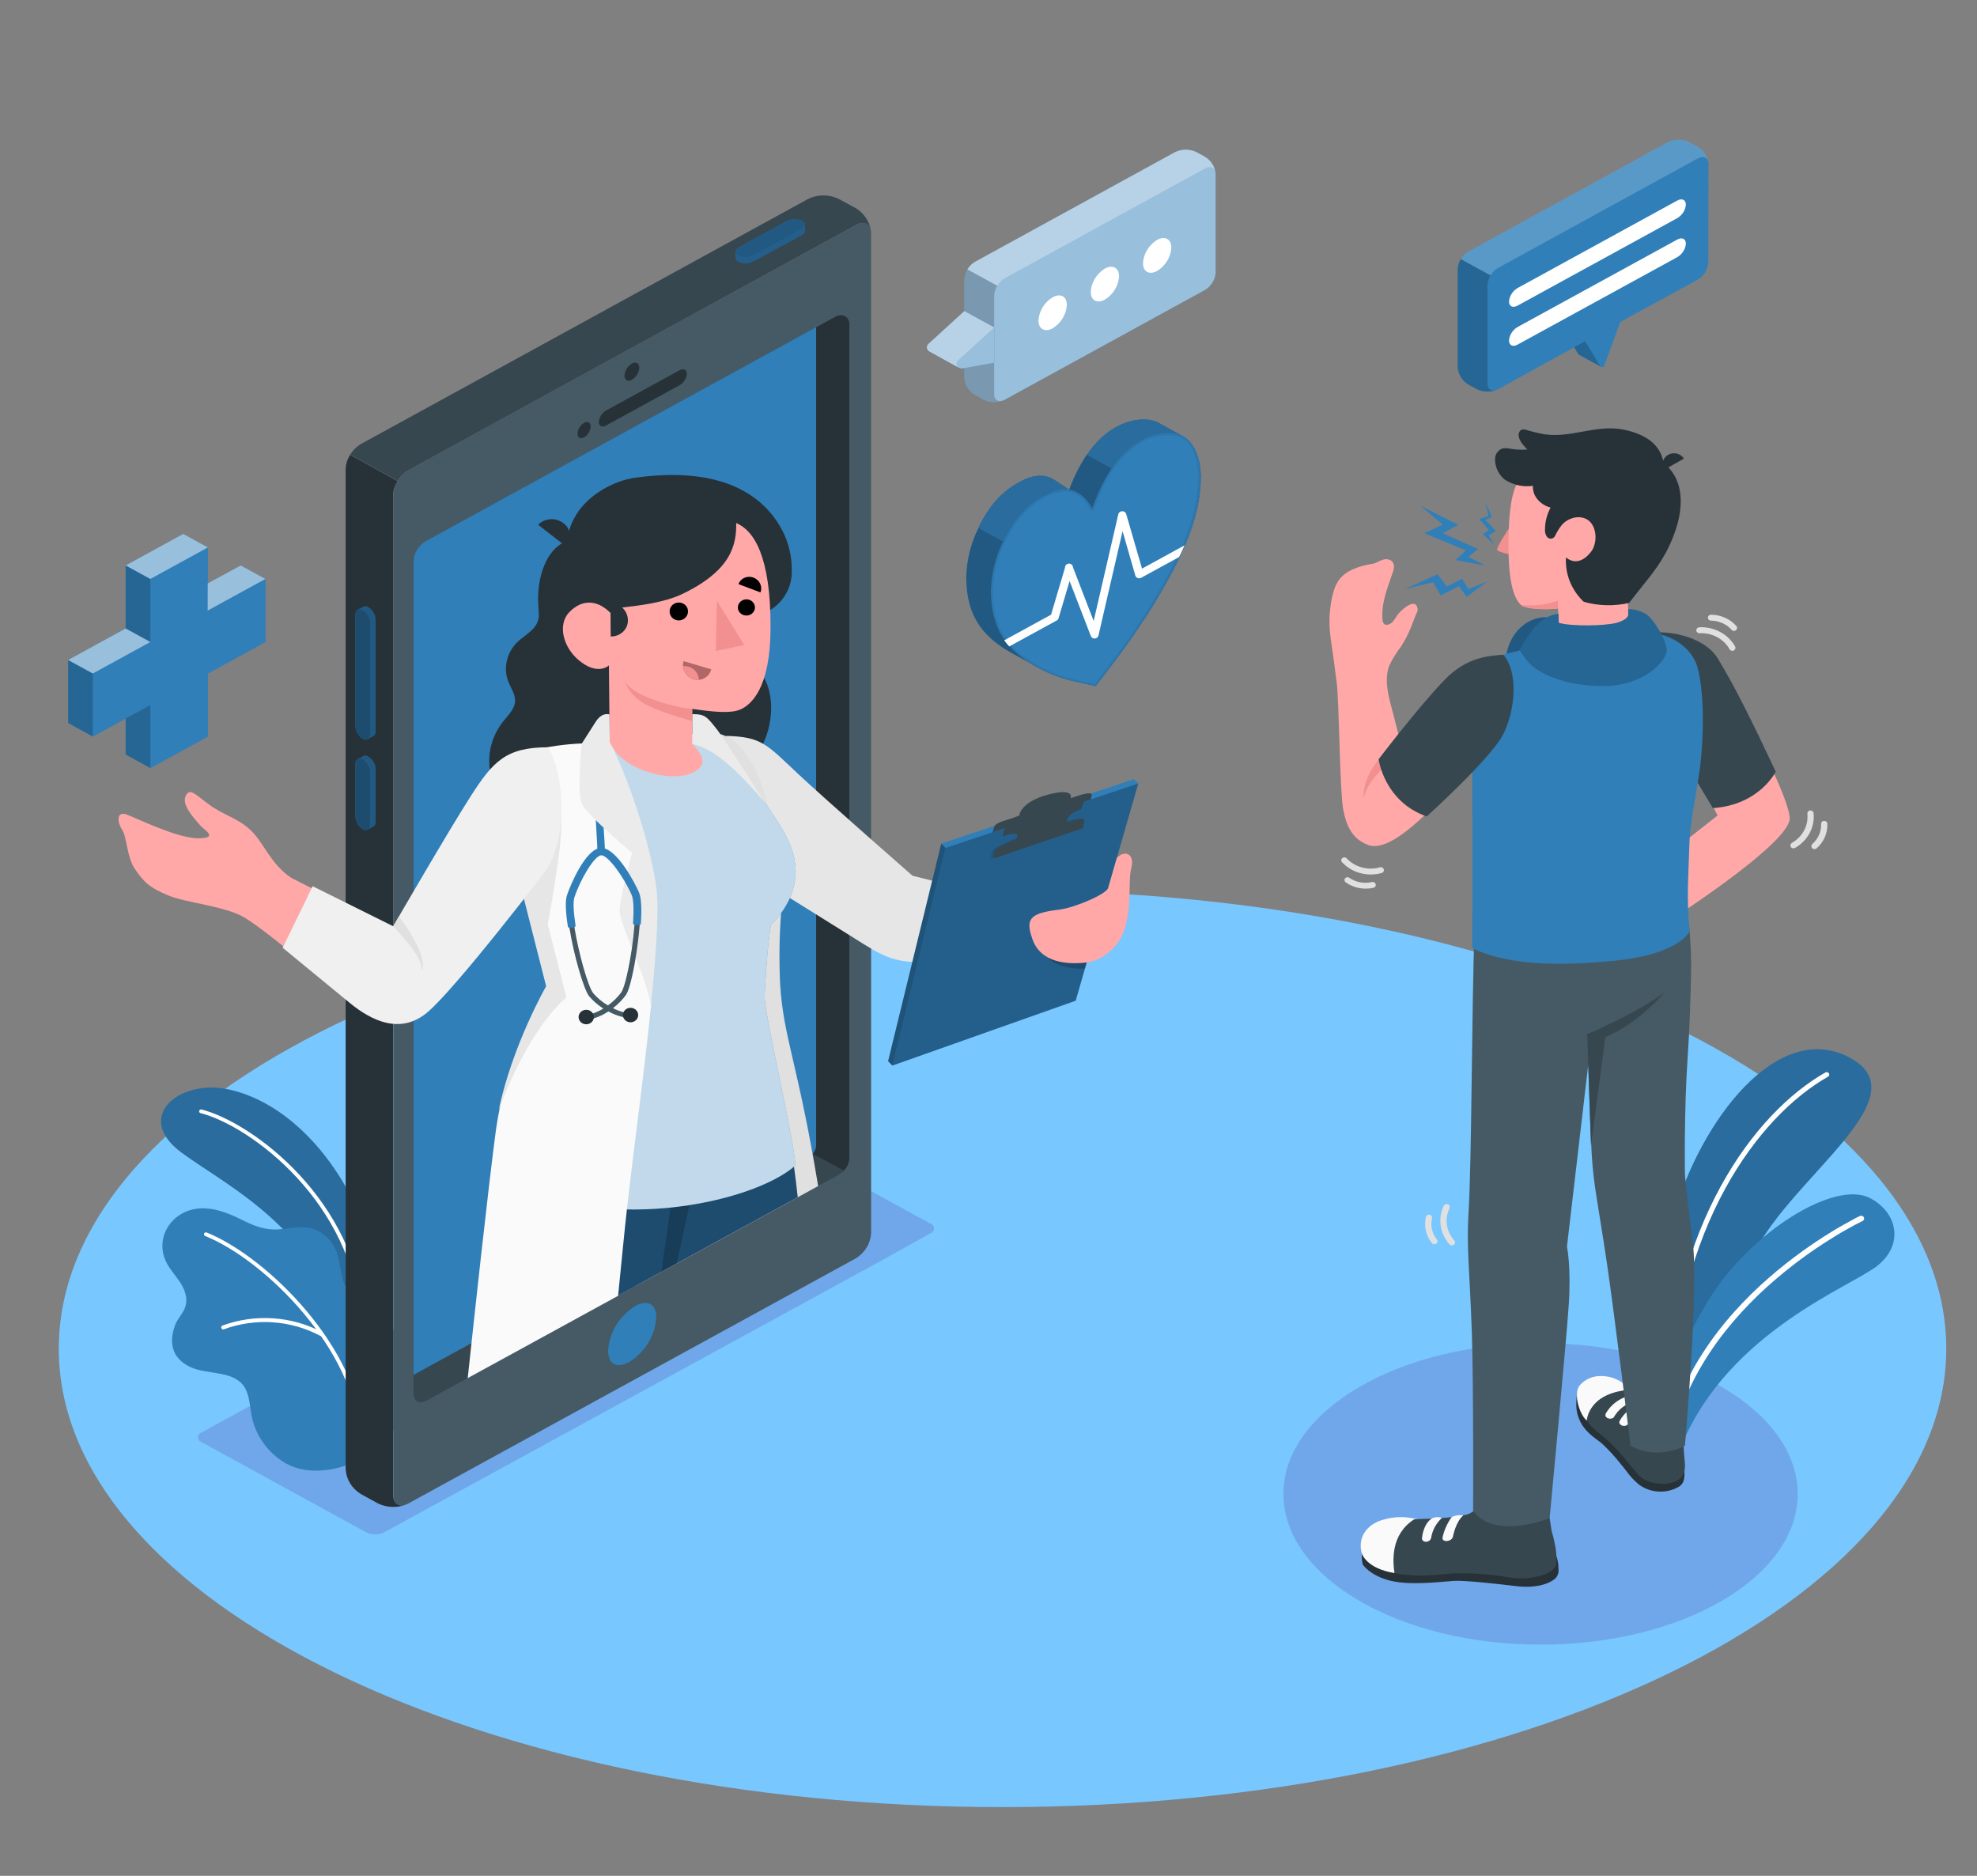 <svg width="117" height="111" viewBox="0 0 117 111" fill="none" xmlns="http://www.w3.org/2000/svg">
<rect x="0" y="0" width="117" height="111" fill="#808080" stroke="none"/>
<path d="M59.331 106.933C90.176 106.933 115.182 94.788 115.182 79.807C115.182 64.825 90.176 52.681 59.331 52.681C28.485 52.681 3.479 64.825 3.479 79.807C3.479 94.788 28.485 106.933 59.331 106.933Z" fill="#78C7FF"/>
<path d="M91.171 97.318C99.575 97.318 106.388 93.326 106.388 88.4C106.388 83.475 99.575 79.483 91.171 79.483C82.766 79.483 75.954 83.475 75.954 88.4C75.954 93.326 82.766 97.318 91.171 97.318Z" fill="#6FA7EA"/>
<path d="M55.048 72.399L45.297 67.059C45.136 66.981 44.956 66.94 44.775 66.94C44.593 66.94 44.413 66.981 44.252 67.059L11.934 84.764C11.87 84.784 11.815 84.823 11.776 84.874C11.737 84.925 11.716 84.987 11.716 85.05C11.716 85.114 11.737 85.175 11.776 85.227C11.815 85.278 11.87 85.317 11.934 85.337L21.682 90.678C21.845 90.755 22.024 90.795 22.205 90.795C22.387 90.795 22.566 90.755 22.728 90.678L25.609 89.1L52.165 74.592L55.051 72.983C55.116 72.963 55.173 72.923 55.213 72.871C55.253 72.818 55.275 72.755 55.274 72.69C55.274 72.625 55.252 72.561 55.212 72.509C55.171 72.457 55.114 72.418 55.048 72.399Z" fill="#6FA7EA"/>
<path d="M98.881 85.084L97.374 84.325C97.374 84.325 97.521 77.345 99.047 71.939C100.61 66.405 105.159 60.291 109.458 62.582C113.756 64.873 106.116 69.582 103.818 74.126C101.521 78.67 98.881 85.084 98.881 85.084Z" fill="#307FB9"/>
<path opacity="0.15" d="M98.881 85.084L97.374 84.325C97.374 84.325 97.521 77.345 99.047 71.939C100.61 66.405 105.159 60.291 109.458 62.582C113.756 64.873 106.116 69.582 103.818 74.126C101.521 78.67 98.881 85.084 98.881 85.084Z" fill="black"/>
<path d="M98.682 83.428C98.662 83.427 98.642 83.423 98.624 83.415C98.606 83.407 98.59 83.396 98.576 83.382C98.562 83.368 98.552 83.352 98.544 83.334C98.537 83.317 98.534 83.298 98.535 83.279C98.858 72.448 103.849 65.834 108.026 63.463C108.061 63.443 108.102 63.438 108.141 63.447C108.181 63.456 108.214 63.48 108.235 63.513C108.256 63.546 108.262 63.586 108.252 63.623C108.242 63.66 108.217 63.692 108.183 63.712C104.071 66.045 99.159 72.572 98.839 83.285C98.839 83.305 98.834 83.324 98.826 83.341C98.818 83.359 98.806 83.374 98.792 83.388C98.777 83.401 98.76 83.411 98.741 83.418C98.722 83.425 98.702 83.428 98.682 83.428Z" fill="white"/>
<path d="M99.562 85.417L98.216 84.762C98.216 84.762 98.382 81.334 101.151 76.868C103.608 72.9 108.587 69.792 110.679 70.9C112.303 71.757 112.678 73.635 111.121 74.885C109.565 76.135 102.382 78.757 99.562 85.417Z" fill="#307FB9"/>
<path d="M99.021 84.322C99.255 84.367 99.337 83.818 99.384 83.678C99.473 83.416 99.567 83.159 99.67 82.901C99.871 82.401 100.1 81.91 100.355 81.432C100.847 80.512 101.422 79.635 102.075 78.81C102.685 78.038 103.351 77.307 104.066 76.621C104.712 76.005 105.392 75.421 106.102 74.872C106.697 74.41 107.314 73.973 107.948 73.562C108.416 73.26 108.884 72.971 109.374 72.701C109.629 72.558 109.884 72.419 110.148 72.29L110.223 72.254C110.265 72.235 110.297 72.201 110.312 72.159C110.327 72.117 110.324 72.071 110.304 72.031C110.283 71.992 110.247 71.961 110.203 71.947C110.159 71.932 110.11 71.935 110.069 71.955C109.905 72.03 109.748 72.115 109.601 72.199C109.189 72.421 108.786 72.643 108.391 72.891C107.804 73.251 107.232 73.632 106.673 74.033C105.981 74.53 105.315 75.058 104.677 75.615C103.95 76.247 103.265 76.922 102.627 77.636C101.936 78.405 101.31 79.225 100.755 80.089C100.165 81.003 99.672 81.969 99.281 82.975C99.208 83.169 99.138 83.362 99.07 83.554C98.972 83.746 98.913 83.954 98.895 84.167C98.898 84.201 98.911 84.233 98.932 84.26C98.953 84.288 98.981 84.309 99.014 84.322H99.021Z" fill="white"/>
<path d="M22.66 78.996C22.66 78.996 22.698 74.643 20.894 71.04C19.09 67.437 16.267 64.999 13.406 64.442C10.544 63.885 7.904 66.127 10.759 68.216C13.614 70.305 18.858 72.723 20.533 79.489L22.66 78.996Z" fill="#307FB9"/>
<path opacity="0.15" d="M22.66 78.996C22.66 78.996 22.698 74.643 20.894 71.04C19.09 67.437 16.267 64.999 13.406 64.442C10.544 63.885 7.904 66.127 10.759 68.216C13.614 70.305 18.858 72.723 20.533 79.489L22.66 78.996Z" fill="black"/>
<path d="M21.467 78.244C21.437 78.244 21.409 78.233 21.387 78.214C21.365 78.194 21.352 78.168 21.35 78.14C20.91 71.171 14.859 66.64 11.868 65.867C11.839 65.86 11.814 65.841 11.798 65.816C11.783 65.79 11.779 65.76 11.787 65.732C11.795 65.703 11.815 65.679 11.842 65.664C11.869 65.649 11.901 65.645 11.932 65.652C14.974 66.44 21.137 71.047 21.584 78.126C21.585 78.155 21.574 78.184 21.554 78.206C21.533 78.227 21.505 78.241 21.474 78.244H21.467Z" fill="white"/>
<path d="M23.03 84.973C23.61 84.279 23.999 83.459 24.162 82.587C24.326 81.715 24.258 80.819 23.966 79.978C23.796 79.47 23.524 78.998 23.166 78.588C22.878 78.266 22.464 78.1 22.127 77.831C21.401 77.26 20.559 76.654 20.297 75.749C20.086 75.027 20.131 74.343 19.71 73.666C19.461 73.242 19.066 72.913 18.591 72.734C17.971 72.512 17.288 72.658 16.633 72.734C15.697 72.834 14.995 72.527 14.185 72.119C13.293 71.675 12.252 71.324 11.286 71.597C10.971 71.686 10.68 71.836 10.431 72.037C10.181 72.24 9.98 72.489 9.839 72.77C9.697 73.05 9.62 73.356 9.611 73.667C9.602 73.978 9.663 74.287 9.788 74.574C10.003 75.072 10.401 75.476 10.694 75.937C10.986 76.399 11.14 76.927 10.928 77.431C10.764 77.804 10.46 78.097 10.338 78.477C9.992 79.476 10.186 80.364 11.232 80.879C12.325 81.41 14.04 81.01 14.587 82.313C14.793 82.808 14.8 83.357 14.913 83.878C15.143 84.928 15.787 85.855 16.712 86.471C17.969 87.299 19.674 87.097 20.978 86.52C21.779 86.161 22.481 85.632 23.03 84.973Z" fill="#307FB9"/>
<path d="M13.179 78.668C13.204 78.672 13.231 78.668 13.254 78.657C14.175 78.319 15.165 78.179 16.15 78.246C17.136 78.314 18.093 78.587 18.954 79.047C18.983 79.062 19.018 79.066 19.05 79.057C19.082 79.047 19.109 79.027 19.125 78.999C19.133 78.985 19.138 78.97 19.14 78.954C19.142 78.939 19.141 78.923 19.136 78.908C19.132 78.893 19.124 78.879 19.114 78.866C19.103 78.854 19.09 78.844 19.076 78.837C18.181 78.36 17.187 78.078 16.163 78.009C15.14 77.941 14.114 78.088 13.158 78.442C13.135 78.453 13.117 78.471 13.106 78.493C13.094 78.515 13.09 78.539 13.094 78.563C13.097 78.587 13.108 78.61 13.126 78.628C13.143 78.646 13.166 78.658 13.191 78.663L13.179 78.668Z" fill="white"/>
<path d="M21.35 85.01C21.319 85.011 21.29 85 21.267 84.98C21.245 84.96 21.232 84.933 21.231 84.904C21.013 79.887 15.704 74.581 12.144 73.138C12.13 73.132 12.117 73.124 12.106 73.114C12.095 73.103 12.086 73.091 12.081 73.077C12.075 73.064 12.072 73.049 12.072 73.034C12.072 73.019 12.075 73.005 12.081 72.991C12.094 72.964 12.118 72.943 12.147 72.932C12.177 72.921 12.209 72.922 12.238 72.934C15.853 74.403 21.245 79.798 21.467 84.9C21.468 84.914 21.465 84.929 21.46 84.943C21.454 84.957 21.446 84.97 21.435 84.981C21.425 84.992 21.412 85.001 21.398 85.007C21.383 85.013 21.368 85.016 21.352 85.017L21.35 85.01Z" fill="white"/>
<path d="M50.656 13.32L24.172 27.821C23.91 27.983 23.692 28.203 23.536 28.46C23.38 28.718 23.291 29.007 23.276 29.304V88.474C23.276 89.015 23.678 89.235 24.172 88.962L50.656 74.457C50.917 74.294 51.133 74.077 51.289 73.821C51.445 73.565 51.535 73.278 51.552 72.983V13.804C51.552 13.262 51.15 13.04 50.656 13.32ZM50.263 68.598C50.263 69.062 49.919 69.357 49.496 69.588L25.244 82.877C24.823 83.099 24.476 82.921 24.476 82.455V33.249C24.476 32.995 24.547 32.745 24.681 32.524C24.816 32.304 25.009 32.121 25.241 31.995L49.493 18.703C49.571 18.661 49.659 18.638 49.749 18.638C49.839 18.637 49.928 18.66 50.006 18.702C50.084 18.745 50.149 18.806 50.194 18.88C50.239 18.954 50.263 19.038 50.263 19.123V68.598Z" fill="#455A64"/>
<path d="M50.263 68.598C50.263 69.062 49.919 69.357 49.495 69.588L25.244 82.877C24.822 83.099 24.476 82.921 24.476 82.455V33.249C24.476 32.995 24.547 32.745 24.681 32.524C24.816 32.304 25.009 32.121 25.241 31.995L49.493 18.703C49.571 18.661 49.659 18.638 49.749 18.638C49.839 18.637 49.928 18.66 50.006 18.702C50.084 18.745 50.149 18.806 50.194 18.88C50.239 18.954 50.263 19.038 50.263 19.123V68.598Z" fill="#263238"/>
<path d="M25.244 82.877L49.495 69.593C49.666 69.505 49.823 69.397 49.963 69.271L24.476 55.653V82.455C24.476 82.921 24.822 83.108 25.244 82.877Z" fill="#37474F"/>
<path d="M48.3 67.734V19.358L25.241 31.995C25.009 32.121 24.816 32.304 24.681 32.524C24.547 32.745 24.476 32.995 24.476 33.249V81.354L47.532 68.725C47.956 68.494 48.3 68.198 48.3 67.734Z" fill="#307FB9"/>
<path d="M24.06 89.022C23.792 89.129 23.503 89.18 23.213 89.17C22.923 89.161 22.639 89.092 22.38 88.969L21.355 88.407C21.093 88.246 20.875 88.029 20.719 87.773C20.563 87.518 20.473 87.23 20.456 86.935V27.75C20.462 27.531 20.515 27.315 20.61 27.115C20.643 27.046 20.678 26.98 20.718 26.911L23.526 28.465C23.467 28.565 23.416 28.669 23.372 28.776C23.303 28.944 23.266 29.122 23.262 29.302V88.474C23.276 88.973 23.617 89.2 24.06 89.022Z" fill="#263238"/>
<path d="M38.205 77.101C38.778 77.101 38.839 77.711 38.839 77.973C38.805 78.498 38.642 79.008 38.365 79.463C38.088 79.919 37.703 80.307 37.241 80.597C37.055 80.709 36.842 80.773 36.623 80.784C36.05 80.784 35.989 80.173 35.989 79.911C36.023 79.386 36.185 78.876 36.462 78.421C36.739 77.965 37.123 77.576 37.585 77.285C37.772 77.175 37.985 77.112 38.205 77.101Z" fill="#307FB9"/>
<path d="M37.395 21.514C37.63 21.381 37.833 21.487 37.833 21.754C37.825 21.898 37.781 22.038 37.705 22.163C37.629 22.288 37.523 22.394 37.395 22.473C37.161 22.604 36.956 22.497 36.956 22.233C36.964 22.089 37.008 21.948 37.084 21.823C37.161 21.698 37.267 21.592 37.395 21.514Z" fill="#263238"/>
<path d="M34.569 25.019C34.784 24.902 34.957 24.997 34.957 25.241C34.95 25.369 34.911 25.494 34.843 25.604C34.776 25.715 34.682 25.809 34.569 25.878C34.353 25.996 34.18 25.901 34.18 25.657C34.188 25.529 34.227 25.405 34.294 25.294C34.362 25.183 34.456 25.089 34.569 25.019Z" fill="#263238"/>
<path d="M35.867 24.291L40.217 21.909C40.451 21.778 40.648 21.871 40.648 22.116C40.636 22.253 40.592 22.386 40.517 22.503C40.442 22.621 40.34 22.721 40.217 22.795L35.867 25.177C35.633 25.308 35.437 25.215 35.437 24.971C35.448 24.833 35.493 24.701 35.568 24.583C35.642 24.465 35.745 24.365 35.867 24.291Z" fill="#263238"/>
<path d="M51.543 13.668C51.478 13.225 51.105 13.067 50.659 13.313L24.17 27.821C23.905 27.977 23.687 28.196 23.538 28.456L20.73 26.902C20.881 26.644 21.1 26.427 21.364 26.271L47.837 11.766C48.114 11.632 48.421 11.563 48.733 11.563C49.044 11.563 49.351 11.632 49.629 11.766L50.659 12.325C50.898 12.476 51.102 12.674 51.254 12.906C51.407 13.138 51.505 13.398 51.543 13.668Z" fill="#37474F"/>
<path d="M44.595 15.465C44.458 15.534 44.305 15.572 44.149 15.575C43.993 15.578 43.839 15.545 43.699 15.48C43.652 15.461 43.612 15.431 43.581 15.392C43.551 15.352 43.533 15.306 43.528 15.258C43.528 15.196 43.528 14.965 43.528 14.901C43.536 14.845 43.558 14.793 43.594 14.748C43.629 14.703 43.676 14.668 43.73 14.646L46.568 13.091C46.706 13.022 46.859 12.985 47.015 12.982C47.171 12.979 47.326 13.012 47.467 13.076C47.513 13.096 47.552 13.127 47.582 13.166C47.611 13.205 47.63 13.25 47.635 13.298C47.635 13.362 47.635 13.602 47.635 13.664C47.628 13.72 47.605 13.773 47.57 13.818C47.535 13.863 47.488 13.899 47.434 13.922L44.595 15.465Z" fill="#307FB9"/>
<path opacity="0.25" d="M44.595 15.465C44.458 15.534 44.305 15.572 44.149 15.575C43.993 15.578 43.839 15.545 43.699 15.48C43.652 15.461 43.612 15.431 43.581 15.392C43.551 15.352 43.533 15.306 43.528 15.258C43.528 15.196 43.528 14.965 43.528 14.901C43.536 14.845 43.558 14.793 43.594 14.748C43.629 14.703 43.676 14.668 43.73 14.646L46.568 13.091C46.706 13.022 46.859 12.985 47.015 12.982C47.171 12.979 47.326 13.012 47.467 13.076C47.513 13.096 47.552 13.127 47.582 13.166C47.611 13.205 47.63 13.25 47.635 13.298C47.635 13.362 47.635 13.602 47.635 13.664C47.628 13.72 47.605 13.773 47.57 13.818C47.535 13.863 47.488 13.899 47.434 13.922L44.595 15.465Z" fill="black"/>
<path d="M44.595 15.111L47.434 13.557C47.691 13.415 47.703 13.196 47.464 13.065C47.324 13 47.169 12.968 47.013 12.971C46.857 12.974 46.704 13.011 46.566 13.08L43.727 14.634C43.472 14.774 43.458 14.994 43.699 15.125C43.839 15.19 43.993 15.222 44.149 15.22C44.305 15.217 44.458 15.18 44.595 15.111Z" fill="#307FB9"/>
<path opacity="0.3" d="M44.595 15.111L47.434 13.557C47.691 13.415 47.703 13.196 47.464 13.065C47.324 13 47.169 12.968 47.013 12.971C46.857 12.974 46.704 13.011 46.566 13.08L43.727 14.634C43.472 14.774 43.458 14.994 43.699 15.125C43.839 15.19 43.993 15.222 44.149 15.22C44.305 15.217 44.458 15.18 44.595 15.111Z" fill="black"/>
<path d="M22.23 36.668C22.224 36.52 22.182 36.376 22.106 36.246C22.03 36.117 21.924 36.007 21.794 35.924C21.752 35.894 21.702 35.876 21.649 35.872C21.597 35.868 21.544 35.877 21.497 35.9C21.443 35.931 21.228 36.044 21.172 36.077C21.125 36.111 21.088 36.156 21.065 36.207C21.041 36.258 21.032 36.315 21.039 36.37V42.968C21.044 43.116 21.086 43.26 21.162 43.389C21.237 43.518 21.343 43.629 21.471 43.712C21.514 43.739 21.563 43.755 21.613 43.759C21.664 43.763 21.715 43.754 21.762 43.734C21.823 43.705 22.04 43.585 22.099 43.552C22.146 43.518 22.183 43.474 22.206 43.422C22.229 43.371 22.238 43.315 22.232 43.259L22.23 36.668Z" fill="#307FB9"/>
<path opacity="0.3" d="M22.23 36.668C22.224 36.52 22.182 36.376 22.106 36.246C22.03 36.117 21.924 36.007 21.794 35.924C21.752 35.894 21.702 35.876 21.649 35.872C21.597 35.868 21.544 35.877 21.497 35.9C21.443 35.931 21.228 36.044 21.172 36.077C21.125 36.111 21.088 36.156 21.065 36.207C21.041 36.258 21.032 36.315 21.039 36.37V42.968C21.044 43.116 21.086 43.26 21.162 43.389C21.237 43.518 21.343 43.629 21.471 43.712C21.514 43.739 21.563 43.755 21.613 43.759C21.664 43.763 21.715 43.754 21.762 43.734C21.823 43.705 22.04 43.585 22.099 43.552C22.146 43.518 22.183 43.474 22.206 43.422C22.229 43.371 22.238 43.315 22.232 43.259L22.23 36.668Z" fill="black"/>
<path d="M21.907 36.852V43.45C21.907 43.73 21.712 43.849 21.471 43.718C21.343 43.635 21.237 43.525 21.162 43.396C21.086 43.266 21.044 43.122 21.039 42.975V36.37C21.039 36.088 21.233 35.968 21.471 36.099C21.602 36.183 21.709 36.295 21.785 36.426C21.86 36.557 21.902 36.703 21.907 36.852Z" fill="#307FB9"/>
<path opacity="0.4" d="M21.907 36.852V43.45C21.907 43.73 21.712 43.849 21.471 43.718C21.343 43.635 21.237 43.525 21.162 43.396C21.086 43.266 21.044 43.122 21.039 42.975V36.37C21.039 36.088 21.233 35.968 21.471 36.099C21.602 36.183 21.709 36.295 21.785 36.426C21.86 36.557 21.902 36.703 21.907 36.852Z" fill="black"/>
<path d="M22.23 45.51C22.224 45.362 22.182 45.218 22.106 45.089C22.03 44.959 21.924 44.849 21.794 44.766C21.752 44.737 21.702 44.719 21.649 44.714C21.597 44.71 21.544 44.72 21.497 44.742C21.443 44.773 21.228 44.886 21.172 44.919C21.125 44.953 21.088 44.998 21.065 45.049C21.041 45.101 21.032 45.157 21.039 45.212V48.321C21.045 48.468 21.087 48.611 21.162 48.74C21.237 48.869 21.343 48.979 21.471 49.062C21.512 49.091 21.561 49.108 21.611 49.114C21.662 49.119 21.713 49.111 21.759 49.091C21.82 49.062 22.038 48.942 22.096 48.909C22.143 48.875 22.18 48.831 22.203 48.78C22.227 48.729 22.236 48.673 22.23 48.618V45.51Z" fill="#307FB9"/>
<path opacity="0.3" d="M22.23 45.51C22.224 45.362 22.182 45.218 22.106 45.089C22.03 44.959 21.924 44.849 21.794 44.766C21.752 44.737 21.702 44.719 21.649 44.714C21.597 44.71 21.544 44.72 21.497 44.742C21.443 44.773 21.228 44.886 21.172 44.919C21.125 44.953 21.088 44.998 21.065 45.049C21.041 45.101 21.032 45.157 21.039 45.212V48.321C21.045 48.468 21.087 48.611 21.162 48.74C21.237 48.869 21.343 48.979 21.471 49.062C21.512 49.091 21.561 49.108 21.611 49.114C21.662 49.119 21.713 49.111 21.759 49.091C21.82 49.062 22.038 48.942 22.096 48.909C22.143 48.875 22.18 48.831 22.203 48.78C22.227 48.729 22.236 48.673 22.23 48.618V45.51Z" fill="black"/>
<path d="M21.907 45.676V48.785C21.907 49.064 21.712 49.186 21.471 49.053C21.343 48.97 21.237 48.859 21.162 48.73C21.086 48.601 21.044 48.457 21.039 48.309V45.201C21.039 44.922 21.233 44.8 21.471 44.931C21.601 45.014 21.707 45.125 21.783 45.254C21.858 45.384 21.901 45.529 21.907 45.676Z" fill="#307FB9"/>
<path opacity="0.4" d="M21.907 45.676V48.785C21.907 49.064 21.712 49.186 21.471 49.053C21.343 48.97 21.237 48.859 21.162 48.73C21.086 48.601 21.044 48.457 21.039 48.309V45.201C21.039 44.922 21.233 44.8 21.471 44.931C21.601 45.014 21.707 45.125 21.783 45.254C21.858 45.384 21.901 45.529 21.907 45.676Z" fill="black"/>
<path d="M29.985 40.002C30.008 40.11 30.039 40.216 30.078 40.32C30.23 40.71 30.504 41.079 30.481 41.496C30.455 41.967 30.064 42.331 29.765 42.706C29.375 43.202 29.116 43.779 29.008 44.389C28.9 44.999 28.946 45.624 29.142 46.214C29.43 46.932 29.829 47.605 30.326 48.212L31.456 49.732C31.798 50.158 32.234 50.508 32.734 50.756C33.705 51.277 34.789 51.58 35.903 51.644C37.733 51.761 39.554 51.308 41.088 50.354C42.714 49.333 41.998 46.713 43.662 45.756C45.674 44.602 46.634 40.593 44.167 38.919C44.167 38.919 44.565 36.464 43.835 35.837C43.108 35.26 42.207 34.913 41.261 34.847C39.955 34.719 38.647 34.961 37.344 34.956C36.002 34.952 34.662 35.031 33.331 35.194C32.863 35.254 32.203 35.416 31.95 35.849C31.879 36.018 31.859 36.204 31.894 36.384C31.89 36.669 31.783 36.944 31.59 37.163C31.3 37.496 30.888 37.72 30.579 38.033C30.324 38.294 30.137 38.608 30.034 38.95C29.931 39.292 29.914 39.653 29.985 40.002Z" fill="#263238"/>
<path d="M42.972 43.545C45.078 43.601 45.352 44.027 47.237 45.799C48.805 47.27 54 51.819 54 51.819L60.224 53.391L58.755 56.994C58.755 56.994 57.351 56.939 54.543 56.936C52.818 56.936 52.219 56.57 50.483 55.471C49.599 54.91 44.607 51.81 44.607 51.81L42.972 43.545Z" fill="#E6E6E6"/>
<path d="M67.111 46.105L55.704 49.919L52.559 62.795L52.814 63.052L63.66 59.214L67.364 46.362L67.111 46.105Z" fill="#307FB9"/>
<path opacity="0.35" d="M55.956 50.176L52.814 63.052L52.559 62.795L55.704 49.919L55.956 50.176Z" fill="black"/>
<path opacity="0.25" d="M67.364 46.362L55.956 50.176L52.813 63.052L63.659 59.214L67.364 46.362Z" fill="black"/>
<g opacity="0.2">
<path d="M61.963 56.594C62.068 56.847 62.943 57.405 64.209 57.305L64.422 56.563L61.963 56.594Z" fill="black"/>
</g>
<g opacity="0.1">
<path d="M63.929 49L64.022 48.567C64.074 48.329 63.405 48.454 62.527 48.847L60.468 49.437C59.59 49.83 58.762 50.123 58.708 50.361L58.615 50.791L63.929 49Z" fill="black"/>
</g>
<path d="M64.607 47.046C64.64 46.898 64.373 46.929 64.015 47.02L63.358 47.23C63.358 47.23 63.627 46.605 62.071 47.008C60.36 47.453 60.323 48.258 60.323 48.258C60.055 48.368 59.781 48.463 59.501 48.542C58.933 48.718 58.872 48.822 58.825 48.973L58.741 49.246L64.556 47.306C64.556 47.306 64.584 47.195 64.607 47.046Z" fill="#37474F"/>
<path d="M63.994 47.874C63.456 48.096 63.234 48.218 63.152 48.587C63.061 49.007 63.042 49.182 63.042 49.182L60.014 50.314C60.014 50.314 60.178 49.695 60.218 49.488C60.257 49.282 59.857 49.282 59.333 49.51L59.457 48.995L64.167 47.337L63.994 47.874Z" fill="#37474F"/>
<path d="M64.083 49.007C64.083 49.007 64.128 48.813 64.179 48.574C64.231 48.334 63.562 48.46 62.684 48.853L60.625 49.444C59.747 49.837 58.917 50.13 58.865 50.367L58.772 50.811L64.083 49.007Z" fill="#37474F"/>
<path d="M66.095 50.767C66.095 50.767 65.691 52.179 65.583 52.543C65.475 52.907 63.608 53.717 62.674 53.828C60.886 54.039 60.683 54.406 61.111 55.604C61.509 56.714 62.672 57.136 64.287 56.956C65.045 56.872 66.091 56.235 66.502 55.123C67.027 53.702 66.737 52.185 66.954 51.349C67.172 50.512 66.549 50.272 66.095 50.767Z" fill="#FFA8A7"/>
<path d="M48.419 70.183L47.209 70.849L46.702 71.127L40.047 74.77L39.139 75.258L37.606 76.097L38.074 71.566L38.968 62.793V62.702L39.01 62.309L40.18 50.838L40.692 45.819L40.873 44.018L40.933 43.437H40.966C41.508 43.294 42.081 43.294 42.623 43.437C42.744 43.471 42.861 43.516 42.974 43.57C43.676 43.901 44.144 44.544 44.532 45.221C44.628 45.386 44.714 45.556 44.79 45.73C45.078 46.388 45.301 47.07 45.454 47.768C45.761 49.055 46.156 50.372 46.313 52.447C46.338 52.982 46.308 53.517 46.224 54.046C46.119 55.445 46.101 56.849 46.17 58.251C46.367 61.425 47.209 62.864 48.419 70.183Z" fill="#E0E0E0"/>
<path d="M46.701 71.122L40.046 74.765L39.139 75.258L37.606 76.097L36.55 76.674L30.144 80.182C30.211 77.74 30.242 75.091 30.181 72.59C30.162 71.753 30.155 70.898 30.193 70.023C30.314 66.986 30.923 63.73 33.104 60.302L33.204 60.129C33.462 61.578 35.802 62.52 37.908 62.742L38.142 62.762C38.406 62.786 38.68 62.797 38.963 62.797H39.141C40.922 62.782 43.03 62.384 45.459 61.605C45.693 62.893 45.927 64.582 46.177 66.558C46.29 67.446 46.403 68.392 46.519 69.397C46.566 69.959 46.638 70.534 46.701 71.122Z" fill="#FFA8A7"/>
<path d="M47.209 70.845L46.702 71.122L40.047 74.765L39.139 75.258L37.606 76.097L36.551 76.674L30.144 80.182L29.442 80.566C29.477 77.938 29.5 75.362 29.498 73.746C29.498 72.243 29.533 70.907 29.62 69.721C29.791 67.381 30.146 65.621 30.741 64.289C31.438 62.831 32.263 61.431 33.207 60.104C33.207 60.104 33.792 61.978 38.168 62.273H38.196C38.453 62.291 38.725 62.302 39.01 62.306H39.342C44.79 62.306 45.391 61.003 45.391 61.003C45.923 62.92 46.344 64.862 46.653 66.822C46.768 67.515 46.88 68.255 46.987 69.042C47.067 69.619 47.142 70.219 47.209 70.845Z" fill="#307FB9"/>
<path opacity="0.4" d="M47.209 70.845L46.702 71.122L40.047 74.765L39.139 75.258L37.606 76.097L36.551 76.674L30.144 80.182L29.442 80.566C29.477 77.938 29.5 75.362 29.498 73.746C29.498 72.243 29.533 70.907 29.62 69.721C29.791 67.381 30.146 65.621 30.741 64.289C31.438 62.831 32.263 61.431 33.207 60.104C33.207 60.104 33.792 61.978 38.168 62.273H38.196C38.453 62.291 38.725 62.302 39.01 62.306H39.342C44.79 62.306 45.391 61.003 45.391 61.003C45.923 62.92 46.344 64.862 46.653 66.822C46.768 67.515 46.88 68.255 46.987 69.042C47.067 69.619 47.142 70.219 47.209 70.845Z" fill="black"/>
<path opacity="0.2" d="M44.085 67.899C44.085 67.899 43.477 69.732 40.917 70.76L40.795 71.322L40.047 74.765L39.139 75.258L39.682 71.46L39.916 69.808C41.498 69.652 42.973 68.977 44.085 67.899Z" fill="black"/>
<path d="M36.3 43.967L33.726 44.225C32.023 44.62 31.253 45.335 31.077 46.762C30.995 47.428 30.572 49.204 31.166 51.424C31.704 53.44 33.141 58.373 33.141 58.373C33.141 58.373 29.835 62.466 29.236 69.486C35.287 73.233 44.57 71.22 47.081 68.955C46.87 66.811 45.426 60.926 45.246 59.014C45.246 59.014 45.38 56.028 45.63 54.734C47.544 52.752 47.301 50.856 46.442 49.326C44.855 46.502 42.464 44.02 41.689 44.023L36.3 43.967Z" fill="#307FB9"/>
<path opacity="0.7" d="M36.3 43.967L33.726 44.225C32.023 44.62 31.253 45.335 31.077 46.762C30.995 47.428 30.572 49.204 31.166 51.424C31.704 53.44 33.141 58.373 33.141 58.373C33.141 58.373 29.835 62.466 29.236 69.486C35.287 73.233 44.57 71.22 47.081 68.955C46.87 66.811 45.426 60.926 45.246 59.014C45.246 59.014 45.38 56.028 45.63 54.734C47.544 52.752 47.301 50.856 46.442 49.326C44.855 46.502 42.464 44.02 41.689 44.023L36.3 43.967Z" fill="white"/>
<path d="M38.53 59.252C38.53 59.296 38.53 59.336 38.53 59.37V59.427C38.532 59.446 38.532 59.464 38.53 59.483C38.441 60.371 38.336 61.314 38.224 62.275C38.224 62.275 38.224 62.275 38.224 62.289C38.207 62.444 38.189 62.6 38.17 62.757C37.826 65.654 37.416 68.751 37.1 71.571C37.023 72.254 36.953 72.92 36.89 73.569C36.792 74.539 36.686 75.602 36.579 76.677L30.172 80.184L29.47 80.568L27.68 81.547C28.04 78.184 28.88 70.392 29.348 66.875C29.402 66.478 29.472 66.081 29.552 65.685L29.615 65.397L29.643 65.279C29.673 65.146 29.704 65.017 29.736 64.886C29.769 64.755 29.8 64.644 29.83 64.526C29.903 64.258 29.98 63.994 30.064 63.736C30.104 63.612 30.141 63.488 30.183 63.365C30.226 63.243 30.261 63.121 30.303 63.001C30.387 62.762 30.469 62.526 30.555 62.298C30.555 62.293 30.555 62.289 30.555 62.284C30.595 62.175 30.637 62.062 30.68 61.96C30.736 61.809 30.794 61.663 30.853 61.516L30.923 61.341C30.958 61.261 30.988 61.183 31.021 61.105C31.136 60.832 31.255 60.573 31.36 60.331C31.384 60.277 31.41 60.224 31.433 60.173C31.456 60.122 31.494 60.047 31.522 59.984C31.592 59.829 31.662 59.685 31.73 59.54C31.758 59.478 31.789 59.418 31.817 59.361C31.845 59.303 31.885 59.227 31.915 59.165L31.959 59.076L32.006 58.99C32.009 58.978 32.015 58.968 32.023 58.959C32.029 58.943 32.037 58.927 32.046 58.912C32.052 58.902 32.056 58.892 32.06 58.881C32.08 58.85 32.097 58.817 32.112 58.783L32.268 58.495C32.268 58.479 32.285 58.468 32.289 58.455L32.35 58.348L30.403 50.689L29.435 46.884V46.822C29.479 46.485 29.776 44.893 31.489 44.409C32.456 44.172 33.447 44.032 34.445 43.992C34.828 43.969 35.175 43.96 35.458 43.954H35.905H36.174C36.175 43.959 36.175 43.964 36.174 43.969C36.188 44.003 36.228 44.102 36.288 44.258C36.295 44.284 36.304 44.309 36.317 44.333C36.317 44.337 36.317 44.341 36.317 44.344C36.738 45.441 37.919 48.633 38.507 51.406C38.61 51.886 38.694 52.354 38.755 52.798C38.93 54.186 38.802 56.508 38.53 59.252Z" fill="#FAFAFA"/>
<path d="M32.413 54.681C32.413 54.681 32.647 53.586 32.991 51.222C33.392 48.496 33.249 47.148 32.816 46.287L30.375 50.703L32.322 58.362C32.322 58.362 30.322 61.838 29.514 65.688C31.428 60.557 33.523 59.028 33.523 59.028L32.413 54.681Z" fill="#E6E6E6"/>
<path d="M40.964 42.258C41.722 42.258 41.811 42.378 42.464 43.208C42.852 43.703 45.312 47.555 45.312 47.555C45.312 47.555 43.355 45.113 41.879 44.371C41.595 44.213 41.287 44.096 40.966 44.025L40.964 42.258Z" fill="#EBEBEB"/>
<path d="M35.357 50.443C35.357 50.221 35.334 49.741 35.294 49.138C35.1 46.176 35.006 43.512 36.059 43.29L36.151 43.699C35.383 43.856 35.636 47.668 35.732 49.102C35.774 49.719 35.806 50.212 35.795 50.452L35.357 50.443Z" fill="#307FB9"/>
<path d="M31.847 31.053L33.485 32.325C33.574 32.229 33.642 32.116 33.683 31.994C33.724 31.871 33.739 31.742 33.726 31.614C33.713 31.487 33.673 31.363 33.608 31.25C33.543 31.138 33.454 31.039 33.347 30.96C33.132 30.791 32.856 30.707 32.578 30.724C32.299 30.741 32.037 30.859 31.847 31.053Z" fill="#263238"/>
<path d="M36.125 42.446C36.125 41.472 33.731 40.004 32.495 37.955C31.26 35.906 31.878 32.536 33.572 32.019C33.586 32.019 33.633 31.586 33.639 31.555C33.733 31.164 33.891 30.79 34.108 30.445C34.798 29.317 36.26 28.447 37.617 28.265C42.983 27.524 45.45 29.502 46.435 31.677C46.754 32.409 46.896 33.2 46.851 33.99C46.824 34.571 46.596 35.128 46.204 35.575C45.812 36.022 45.277 36.334 44.68 36.466L36.125 42.446Z" fill="#263238"/>
<path d="M43.568 30.949C44.619 31.393 45.618 32.909 45.602 37.176C45.587 40.795 44.417 41.709 43.828 41.978C43.238 42.247 42.084 42.109 40.964 41.947V44.025C40.964 44.025 41.804 44.809 41.509 45.301C41.214 45.794 40.126 46.212 38.434 45.708C36.518 45.137 36.08 43.932 36.08 43.932L36.036 39.372C36.036 39.372 35.392 40.013 34.257 39.072C33.321 38.293 32.984 36.959 33.689 36.226C34.393 35.493 35.296 35.436 36.111 36.255L36.696 35.962C37.739 35.846 39.27 35.68 40.397 35.14C43.29 33.744 43.589 32.23 43.568 30.949Z" fill="#FFA8A7"/>
<path d="M36.127 35.664L36.141 37.662C36.276 37.666 36.411 37.643 36.536 37.595C36.662 37.547 36.776 37.476 36.871 37.385C36.967 37.294 37.041 37.185 37.091 37.066C37.14 36.946 37.163 36.818 37.159 36.69C37.156 36.427 37.048 36.174 36.857 35.984C36.665 35.793 36.404 35.679 36.127 35.664Z" fill="#263238"/>
<path d="M43.666 35.949C43.667 36.042 43.697 36.134 43.753 36.212C43.808 36.29 43.886 36.35 43.978 36.386C44.069 36.422 44.169 36.432 44.267 36.415C44.364 36.397 44.453 36.353 44.524 36.287C44.595 36.222 44.644 36.138 44.666 36.046C44.687 35.955 44.679 35.859 44.644 35.772C44.608 35.684 44.546 35.608 44.466 35.553C44.385 35.499 44.29 35.468 44.191 35.465C44.123 35.463 44.055 35.474 43.992 35.498C43.928 35.522 43.87 35.557 43.822 35.602C43.773 35.647 43.734 35.701 43.707 35.761C43.681 35.82 43.667 35.884 43.666 35.949Z" fill="black"/>
<path d="M39.63 36.162C39.626 36.23 39.636 36.299 39.66 36.364C39.684 36.429 39.722 36.489 39.77 36.541C39.819 36.592 39.877 36.634 39.943 36.664C40.008 36.693 40.08 36.711 40.152 36.714C40.226 36.715 40.299 36.702 40.367 36.675C40.435 36.649 40.497 36.61 40.55 36.561C40.602 36.512 40.644 36.454 40.672 36.389C40.701 36.325 40.716 36.256 40.716 36.186C40.718 36.118 40.707 36.051 40.681 35.988C40.656 35.924 40.618 35.866 40.569 35.817C40.521 35.768 40.462 35.728 40.397 35.7C40.332 35.672 40.262 35.657 40.191 35.654C40.119 35.652 40.048 35.663 39.982 35.687C39.915 35.711 39.854 35.747 39.802 35.793C39.75 35.84 39.708 35.895 39.678 35.957C39.649 36.019 39.633 36.085 39.63 36.153V36.162Z" fill="black"/>
<path d="M45.005 35.054L43.702 34.563C43.732 34.48 43.78 34.404 43.842 34.339C43.905 34.274 43.981 34.222 44.066 34.187C44.151 34.151 44.242 34.132 44.335 34.132C44.428 34.131 44.52 34.149 44.605 34.184C44.777 34.252 44.914 34.381 44.989 34.543C45.063 34.705 45.069 34.888 45.005 35.054Z" fill="black"/>
<path d="M42.431 35.558L42.366 38.519L44.044 38.166L42.431 35.558Z" fill="#F28F8F"/>
<path d="M40.454 39.123L42.092 39.605C42.068 39.711 42.021 39.811 41.955 39.899C41.889 39.987 41.804 40.062 41.706 40.117C41.608 40.173 41.499 40.209 41.386 40.223C41.273 40.238 41.158 40.23 41.048 40.2C40.823 40.126 40.637 39.973 40.526 39.773C40.416 39.573 40.39 39.341 40.454 39.123Z" fill="#B16668"/>
<path d="M41.359 40.226C41.358 40.01 41.266 39.804 41.104 39.651C40.942 39.499 40.724 39.414 40.496 39.414C40.474 39.413 40.451 39.413 40.428 39.414C40.437 39.587 40.5 39.754 40.609 39.893C40.719 40.032 40.87 40.137 41.044 40.193C41.145 40.225 41.253 40.236 41.359 40.226Z" fill="#F28F8F"/>
<path d="M40.964 41.958C39.782 41.825 37.346 41.181 36.951 40.242C37.109 40.713 37.413 41.129 37.824 41.434C38.558 42.033 40.964 42.657 40.964 42.657V41.958Z" fill="#F28F8F"/>
<path d="M36.069 42.269C35.76 42.209 35.486 42.338 35.233 42.742C34.98 43.146 34.426 44.007 34.426 44.007C34.426 44.007 34.138 46.846 34.426 47.559C34.674 48.172 37.409 50.469 37.409 50.469C37.409 50.469 36.696 53.02 36.67 53.857C36.644 54.694 38.308 57.871 38.509 59.496C38.509 59.496 39.101 54.39 38.846 52.55C38.406 49.359 36.829 45.239 36.085 43.929L36.069 42.269Z" fill="#EBEBEB"/>
<path d="M37.742 52.836C37.559 52.424 37.344 52.025 37.098 51.644C36.71 51.033 36.23 50.447 35.797 50.296C35.731 50.272 35.662 50.258 35.591 50.256H35.568C35.496 50.26 35.427 50.277 35.362 50.305C35.02 50.45 34.66 50.891 34.367 51.4C34.068 51.91 33.821 52.447 33.63 53.002C33.518 53.347 33.567 54.077 33.7 54.912C33.962 56.532 34.545 58.557 34.87 58.956C35.109 59.236 35.391 59.479 35.706 59.678C35.513 59.799 35.304 59.897 35.086 59.969C34.962 60.012 34.831 60.033 34.7 60.033V60.324H34.737C34.876 60.322 35.014 60.3 35.147 60.26C35.453 60.165 35.743 60.027 36.005 59.849C36.282 60.005 36.583 60.121 36.897 60.191C37.045 60.224 37.197 60.233 37.349 60.218L37.311 59.929C37.18 59.939 37.048 59.93 36.92 59.9C36.695 59.844 36.478 59.762 36.274 59.656C36.571 59.432 36.832 59.167 37.047 58.87C37.229 58.606 37.454 57.696 37.622 56.65C37.725 56.026 37.809 55.356 37.856 54.745C37.908 53.893 37.884 53.162 37.742 52.836ZM36.775 58.71C36.556 59.011 36.286 59.275 35.977 59.494C35.649 59.301 35.356 59.059 35.111 58.777C34.807 58.401 34.246 56.426 33.993 54.867C33.864 54.079 33.817 53.398 33.92 53.091C34.111 52.529 34.364 51.987 34.674 51.475C34.997 50.947 35.341 50.558 35.579 50.549C35.863 50.549 36.321 51.036 36.749 51.659C36.836 51.782 36.918 51.915 36.998 52.048C37.172 52.335 37.328 52.631 37.465 52.936C37.594 53.238 37.608 53.919 37.55 54.712C37.517 55.156 37.465 55.62 37.4 56.082C37.222 57.287 36.972 58.417 36.775 58.703V58.71Z" fill="#455A64"/>
<path d="M37.768 60.047C37.771 60.131 37.748 60.215 37.702 60.288C37.655 60.36 37.587 60.417 37.506 60.453C37.425 60.489 37.334 60.501 37.246 60.487C37.157 60.474 37.075 60.436 37.01 60.379C36.944 60.321 36.898 60.246 36.877 60.164C36.856 60.081 36.862 59.995 36.893 59.915C36.924 59.836 36.979 59.767 37.051 59.717C37.124 59.667 37.21 59.639 37.3 59.636C37.419 59.632 37.535 59.672 37.623 59.749C37.711 59.827 37.763 59.933 37.768 60.047Z" fill="#263238"/>
<path d="M35.145 60.162C35.149 60.247 35.126 60.331 35.08 60.404C35.033 60.476 34.965 60.534 34.884 60.57C34.803 60.606 34.713 60.618 34.624 60.605C34.536 60.592 34.453 60.554 34.388 60.497C34.322 60.44 34.275 60.365 34.254 60.282C34.233 60.2 34.239 60.113 34.27 60.033C34.3 59.954 34.356 59.885 34.428 59.835C34.501 59.785 34.587 59.757 34.676 59.754C34.736 59.751 34.794 59.76 34.85 59.779C34.905 59.798 34.956 59.828 35 59.866C35.043 59.904 35.078 59.949 35.103 60C35.128 60.051 35.142 60.106 35.145 60.162Z" fill="#263238"/>
<path d="M37.819 54.741L37.559 54.723C37.532 54.721 37.508 54.709 37.49 54.69C37.473 54.671 37.464 54.646 37.465 54.621C37.519 53.806 37.491 53.207 37.386 52.967C36.932 51.915 35.982 50.596 35.582 50.612C35.181 50.627 34.353 52.019 33.993 53.102C33.911 53.351 33.937 53.95 34.061 54.758C34.065 54.783 34.059 54.808 34.043 54.829C34.028 54.849 34.005 54.863 33.979 54.867L33.721 54.905C33.694 54.908 33.667 54.901 33.646 54.885C33.624 54.87 33.61 54.846 33.607 54.821C33.464 53.915 33.448 53.293 33.555 52.971C33.747 52.39 34.653 50.212 35.563 50.176C36.473 50.141 37.571 52.237 37.814 52.803C37.947 53.114 37.987 53.735 37.926 54.648C37.925 54.673 37.912 54.697 37.892 54.715C37.872 54.732 37.846 54.741 37.819 54.741Z" fill="#307FB9"/>
<path d="M32.208 44.38C30.495 44.353 29.704 44.902 28.618 46.28C27.757 47.375 24.406 53.289 23.294 55.016L17.243 51.948C16.02 51.147 15.624 49.881 14.85 49.142C14.075 48.403 13.272 48.254 12.421 47.643C11.569 47.033 11.223 46.558 10.977 47.128C10.731 47.699 11.679 48.622 11.859 48.851C12.039 49.08 12.989 49.588 11.756 49.606C10.523 49.624 8.082 48.411 7.488 48.196C6.893 47.981 6.929 48.654 7.221 49.084C7.514 49.515 7.5 50.731 7.993 51.435C8.515 52.181 8.801 52.505 9.964 52.989C11.045 53.433 13.314 53.611 14.463 54.292C15.612 54.974 18.46 57.376 20.192 58.817C22.394 60.648 23.912 60.983 25.139 59.885C26.329 58.701 27.537 57.314 28.127 56.61C29.715 54.712 32.229 50.394 32.229 50.394C32.229 50.394 33.317 48.174 32.208 44.38Z" fill="#FFA8A7"/>
<path d="M32.444 44.218C29.921 44.218 29.168 45.084 27.876 47.084C26.585 49.084 23.271 54.81 23.271 54.81L18.5 52.439C18.5 52.439 17.641 54.232 16.729 56.082C16.729 56.082 19.429 58.302 20.706 59.352C21.984 60.402 23.678 61.225 25.248 59.94C26.926 58.568 32.367 51.44 32.367 51.44C33.658 49.215 33.371 45.843 32.444 44.218Z" fill="#F0F0F0"/>
<path d="M23.271 54.81C24.05 55.68 24.993 56.659 24.951 57.429C24.951 57.429 25.485 56.745 23.61 54.226L23.271 54.81Z" fill="#E0E0E0"/>
<path d="M14.246 33.46L12.294 34.521L12.301 32.394L10.841 31.595L7.436 33.46V37.189L4.032 39.054V42.784L5.492 43.583L7.436 42.517V44.651L8.897 45.45L12.301 43.583V39.853L15.706 37.989V34.259L14.246 33.46Z" fill="#307FB9"/>
<path d="M5.492 39.853V43.583L8.896 41.718V45.45L12.301 43.583V39.853L15.706 37.989V34.259L12.289 36.13L12.301 32.394L8.896 34.259V37.989L5.492 39.853Z" fill="#307FB9"/>
<g opacity="0.2">
<path d="M5.492 43.583L4.032 42.784V39.054L5.492 39.853V43.583Z" fill="black"/>
<path d="M8.897 34.259L7.437 33.46V37.189L8.897 37.989V34.259Z" fill="black"/>
<path d="M8.897 45.45L7.437 44.651V42.517L8.897 41.718V45.45Z" fill="black"/>
</g>
<g opacity="0.5">
<path d="M8.897 37.989L7.436 37.189L4.032 39.054L5.492 39.853L8.897 37.989Z" fill="white"/>
<path d="M12.301 32.394L10.841 31.595L7.437 33.46L8.897 34.259L12.301 32.394Z" fill="white"/>
<path d="M15.706 34.259L14.246 33.46L12.294 34.521L12.29 36.13L15.706 34.259Z" fill="white"/>
</g>
<path d="M70.247 25.974C70.185 25.923 70.118 25.878 70.048 25.839C69.8 25.699 68.677 25.086 68.618 25.053C68.024 24.693 67.083 24.773 66.245 25.175C65.045 25.75 64.046 26.964 63.283 28.986C63.283 28.986 62.511 28.46 62.26 28.32C61.64 27.999 60.915 28.154 60.098 28.658C59.179 29.226 58.551 29.963 57.978 31.078V31.098C57.481 32.044 57.21 33.082 57.183 34.139C57.183 36.477 58.191 37.591 59.504 38.428C59.878 38.668 60.868 39.172 60.966 39.234C61.759 39.73 62.635 40.094 63.557 40.309L64.851 40.595L66.145 38.892C67.087 37.637 67.952 36.331 68.735 34.98C70.048 32.705 71.075 30.476 71.056 28.147C71.038 27.151 70.736 26.418 70.247 25.974Z" fill="#307FB9"/>
<path opacity="0.3" d="M70.247 25.974C70.185 25.923 70.118 25.878 70.048 25.839C69.8 25.699 68.677 25.086 68.618 25.053C68.024 24.693 67.083 24.773 66.245 25.175C65.045 25.75 64.046 26.964 63.283 28.986C63.283 28.986 62.511 28.46 62.26 28.32C61.64 27.999 60.915 28.154 60.098 28.658C59.179 29.226 58.551 29.963 57.978 31.078V31.098C57.481 32.044 57.21 33.082 57.183 34.139C57.183 36.477 58.191 37.591 59.504 38.428C59.878 38.668 60.868 39.172 60.966 39.234C61.759 39.73 62.635 40.094 63.557 40.309L64.851 40.595L66.145 38.892C67.087 37.637 67.952 36.331 68.735 34.98C70.048 32.705 71.075 30.476 71.056 28.147C71.038 27.151 70.736 26.418 70.247 25.974Z" fill="black"/>
<path d="M70.247 25.974C70.185 25.923 70.119 25.878 70.048 25.839C69.8 25.699 68.677 25.086 68.618 25.053C68.024 24.693 67.083 24.773 66.246 25.175C65.045 25.75 64.046 26.964 63.283 28.986C63.283 28.986 62.511 28.46 62.261 28.32C61.641 27.999 60.915 28.154 60.098 28.658C59.179 29.226 58.552 29.963 57.978 31.078V31.098C57.953 31.147 57.932 31.195 57.908 31.244L67.736 36.621C68.085 36.084 68.424 35.54 68.747 34.98C70.06 32.705 71.087 30.476 71.068 28.147C71.038 27.151 70.736 26.418 70.247 25.974Z" fill="#307FB9"/>
<path opacity="0.15" d="M70.247 25.974C70.185 25.923 70.119 25.878 70.048 25.839C69.8 25.699 68.677 25.086 68.618 25.053C68.024 24.693 67.083 24.773 66.246 25.175C65.045 25.75 64.046 26.964 63.283 28.986C63.283 28.986 62.511 28.46 62.261 28.32C61.641 27.999 60.915 28.154 60.098 28.658C59.179 29.226 58.552 29.963 57.978 31.078V31.098C57.953 31.147 57.932 31.195 57.908 31.244L67.736 36.621C68.085 36.084 68.424 35.54 68.747 34.98C70.06 32.705 71.087 30.476 71.068 28.147C71.038 27.151 70.736 26.418 70.247 25.974Z" fill="black"/>
<path d="M63.276 28.978L64.591 30.605L66.711 28.225L64.315 26.913C63.888 27.562 63.54 28.255 63.276 28.978Z" fill="#307FB9"/>
<path opacity="0.3" d="M63.276 28.978L64.591 30.605L66.711 28.225L64.315 26.913C63.888 27.562 63.54 28.255 63.276 28.978Z" fill="black"/>
<path d="M70.247 25.974C69.674 25.488 68.63 25.53 67.708 25.974C66.451 26.578 65.412 27.881 64.636 30.088C63.859 28.733 62.82 28.691 61.563 29.466C60.641 30.034 60.014 30.771 59.443 31.886L59.431 31.906C58.936 32.853 58.666 33.892 58.638 34.95C58.638 37.287 59.649 38.402 60.959 39.239C61.752 39.735 62.628 40.098 63.55 40.313L64.844 40.599L66.138 38.897C67.08 37.641 67.945 36.335 68.728 34.985C70.041 32.709 71.068 30.481 71.049 28.152C71.038 27.151 70.736 26.418 70.247 25.974Z" fill="#307FB9"/>
<g opacity="0.07">
<path d="M69.142 25.752C69.503 25.736 69.858 25.844 70.141 26.056C70.146 26.066 70.154 26.074 70.163 26.081C70.645 26.498 70.914 27.239 70.916 28.163C70.916 30.594 69.746 32.954 68.611 34.938C67.834 36.284 66.974 37.586 66.037 38.837L64.795 40.477L63.585 40.209C62.677 39.997 61.813 39.64 61.032 39.152C59.862 38.397 58.757 37.376 58.767 34.961C58.792 33.922 59.054 32.901 59.537 31.968V31.948C60.112 30.827 60.732 30.119 61.612 29.577C62.021 29.29 62.508 29.12 63.016 29.089C63.611 29.089 64.1 29.437 64.511 30.154C64.522 30.174 64.537 30.189 64.557 30.201C64.576 30.212 64.599 30.217 64.621 30.216H64.633C64.657 30.214 64.68 30.206 64.699 30.192C64.718 30.177 64.733 30.158 64.741 30.137C65.483 28.03 66.468 26.707 67.75 26.092C68.178 25.879 68.652 25.763 69.135 25.752M69.135 25.634C68.633 25.644 68.139 25.764 67.694 25.985C66.437 26.589 65.398 27.892 64.621 30.099C64.172 29.313 63.634 28.969 63.016 28.969C62.486 29.002 61.977 29.178 61.549 29.477C60.627 30.046 60 30.782 59.429 31.897L59.417 31.917C58.922 32.864 58.651 33.903 58.624 34.961C58.624 37.298 59.635 38.413 60.945 39.25C61.737 39.746 62.614 40.109 63.536 40.324L64.83 40.611L66.124 38.908C67.066 37.652 67.931 36.346 68.714 34.996C70.027 32.721 71.054 30.492 71.035 28.163C71.035 27.162 70.729 26.418 70.24 25.992C69.931 25.753 69.54 25.631 69.142 25.648L69.135 25.634Z" fill="black"/>
</g>
<path d="M70.104 32.268L67.586 33.648L66.65 30.418C66.637 30.37 66.606 30.326 66.564 30.296C66.521 30.266 66.469 30.25 66.416 30.252C66.361 30.251 66.308 30.268 66.265 30.3C66.222 30.333 66.193 30.379 66.182 30.43L64.724 36.748L63.498 33.564C63.496 33.505 63.469 33.45 63.423 33.41C63.377 33.37 63.317 33.349 63.255 33.351C63.193 33.353 63.134 33.379 63.092 33.422C63.05 33.466 63.028 33.523 63.03 33.582L62.202 36.373L59.431 37.891C59.522 38.017 59.621 38.138 59.726 38.253L62.534 36.719C62.588 36.689 62.629 36.641 62.646 36.583L63.299 34.381L64.556 37.636C64.572 37.681 64.604 37.72 64.647 37.747C64.689 37.774 64.739 37.787 64.79 37.784C64.842 37.782 64.891 37.763 64.931 37.731C64.97 37.699 64.997 37.655 65.007 37.607L66.435 31.431L67.188 34.053C67.197 34.086 67.214 34.118 67.238 34.144C67.262 34.17 67.293 34.191 67.326 34.204C67.36 34.217 67.397 34.222 67.434 34.22C67.47 34.217 67.506 34.206 67.537 34.188L69.774 32.965C69.903 32.732 70.006 32.501 70.104 32.268Z" fill="white"/>
<path d="M80.672 91.639C80.576 91.94 80.568 92.26 80.648 92.565C80.742 92.752 81.327 93.364 82.52 93.586C83.714 93.808 85.354 93.586 86.061 93.546C86.767 93.506 88.986 93.768 89.69 93.853C90.799 93.995 91.651 93.764 92.065 93.384C92.132 93.308 92.182 93.219 92.21 93.124C92.239 93.028 92.246 92.928 92.231 92.829C92.229 92.576 92.189 92.324 92.114 92.081L80.672 91.639Z" fill="#263238"/>
<path d="M91.931 90.98C91.953 91.067 91.974 91.155 91.992 91.244C92.1 91.691 92.134 92.151 92.093 92.607C91.95 92.94 91.559 93.125 91.243 93.218C90.408 93.471 89.774 93.44 88.85 93.264C87.92 93.136 86.981 93.081 86.042 93.1C85.314 93.147 84.312 93.28 83.585 93.216C82.966 93.191 82.355 93.073 81.776 92.865C81.291 92.669 80.795 92.421 80.676 91.941C80.533 90.942 80.976 90.503 81.474 90.223C81.972 89.943 82.681 89.966 83.44 89.919C84.125 89.874 84.626 89.874 85.237 89.83C85.765 89.806 86.29 89.737 86.805 89.624C87.273 89.486 87.741 88.929 87.932 88.909C87.932 88.909 90.986 88.887 91.276 88.909C91.613 88.935 91.716 89.925 91.758 90.141C91.791 90.31 91.798 90.492 91.845 90.654C91.875 90.763 91.903 90.871 91.931 90.98Z" fill="#37474F"/>
<path d="M82.523 93.082C82.427 92.363 82.289 90.805 83.693 89.903H83.868C83.238 89.73 82.568 89.73 81.938 89.903C80.822 90.185 80.325 91.042 80.604 91.948C80.609 91.939 80.857 92.816 82.523 93.082Z" fill="#FAFAFA"/>
<path d="M86.596 89.675C86.145 90.054 85.988 90.918 85.988 90.918C85.929 91.242 85.312 91.291 85.37 90.978C85.464 90.547 85.647 90.139 85.906 89.775C86.118 89.669 86.361 89.633 86.596 89.675Z" fill="#FAFAFA"/>
<path d="M85.33 89.823C84.99 90.14 84.767 90.553 84.696 91C84.633 91.311 84.118 91.306 84.156 91C84.156 91 84.214 90.234 84.696 89.877C84.79 89.82 84.896 89.786 85.007 89.776C85.117 89.767 85.228 89.783 85.33 89.823Z" fill="#FAFAFA"/>
<path d="M91.37 86.802C91.37 86.802 91.288 88.665 91.18 89.275C91.115 89.639 90.612 90.021 89.36 89.981C88.48 89.952 87.787 90.021 87.823 89.368L87.9 87.466L91.37 86.802Z" fill="#FFA8A7"/>
<path d="M93.333 82.402C93.289 82.91 93.216 83.37 93.436 83.929C93.75 84.733 94.414 85.102 94.805 85.417C95.216 85.803 95.596 86.219 95.94 86.66C96.324 87.104 96.424 87.368 97 87.852C97.287 88.062 97.626 88.197 97.984 88.245C98.343 88.293 98.708 88.251 99.045 88.125C99.543 87.923 99.717 87.763 99.686 87.037C99.656 86.311 97.218 86.065 97.218 86.065L93.333 82.402Z" fill="#263238"/>
<path d="M99.37 84.875C99.579 84.946 99.63 85.303 99.663 86.014C99.686 86.551 99.937 87.346 99.115 87.677C98.453 87.95 97.395 87.768 96.948 87.261C96.392 86.629 96.013 86.072 95.217 85.301C94.515 84.635 93.813 84.413 93.502 83.07C93.303 82.209 93.46 81.854 94.101 81.607C94.983 81.267 96.366 82.375 97.058 82.551C97.653 82.699 99.162 84.804 99.37 84.875Z" fill="#37474F"/>
<path d="M97.058 82.551L96.942 82.513C96.547 82.527 96.163 82.639 95.828 82.837C95.493 83.035 95.219 83.313 95.032 83.643C94.915 83.876 95.266 84.058 95.5 83.876C95.991 82.988 97.002 82.797 97.407 82.755C97.308 82.664 97.189 82.594 97.058 82.551Z" fill="#FAFAFA"/>
<path d="M97.627 82.955C97.257 82.988 96.901 83.107 96.591 83.303C96.282 83.499 96.028 83.764 95.854 84.076C95.737 84.298 96.099 84.491 96.322 84.298C96.489 84.02 96.718 83.78 96.993 83.595C97.267 83.41 97.582 83.284 97.913 83.226C97.812 83.137 97.719 83.041 97.627 82.955Z" fill="#FAFAFA"/>
<path d="M99.49 83.592L99.37 85.09C99.37 85.09 98.367 85.785 96.927 85.148C96.885 85.066 96.764 83.725 96.764 83.725L99.49 83.592Z" fill="#FFA8A7"/>
<path d="M93.907 84.058C93.907 84.058 93.975 82.466 96.359 82.247L96.497 82.315C96.226 81.916 95.809 81.626 95.327 81.498C94.536 81.305 93.909 81.498 93.493 81.974C93.076 82.449 93.495 83.749 93.907 84.058Z" fill="#FAFAFA"/>
<path d="M100.185 73.611C99.843 70.989 99.717 69.528 99.717 69.528C99.717 69.528 99.649 65.836 99.885 62.424C99.988 60.928 100.042 59.272 100.075 57.762C100.118 56.1 99.979 54.438 99.658 52.803C99.658 52.803 87.422 50.494 87.27 54.752C87.085 59.858 87.109 68.585 86.901 71.917C86.786 73.788 86.985 75.34 87.109 78.977C87.209 81.991 87.179 89.41 87.179 89.41C88.527 91.166 91.709 89.828 91.709 89.828C91.709 89.828 92.692 79.409 92.837 77.256C92.992 74.941 92.734 73.768 92.734 73.768L93.995 62.981C93.995 62.981 94.091 66.442 94.199 68.309C94.307 70.176 94.594 71.324 95.107 74.807C95.552 77.831 96.497 85.548 96.497 85.548C98.135 86.467 99.717 85.548 99.717 85.548C99.717 85.548 100.526 76.233 100.185 73.611Z" fill="#455A64"/>
<path d="M98.514 58.712C98.514 58.712 96.982 60.568 95.004 61.365C95.004 61.365 94.148 67.89 94.155 67.761L93.933 61.194C93.933 61.194 96.876 59.96 98.514 58.712Z" fill="#37474F"/>
<path d="M98.472 37.74C99.789 37.46 101.28 38.353 102.272 40.344C103.232 42.249 105.852 47.06 105.916 48.407C105.983 49.803 99.436 54.039 99.597 53.957C99.649 53.933 98.467 50.754 98.467 50.754L101.647 48.256L99.918 44.877L98.472 37.74Z" fill="#FFA8A7"/>
<path d="M97.779 37.44C98.888 37.312 100.899 37.709 101.666 38.974C102.78 40.806 103.795 42.924 105.089 45.661C105.089 45.661 104.13 47.632 101.369 47.819L99.715 45.066L97.779 37.44Z" fill="#37474F"/>
<path d="M92.196 35.791L92.388 39.676L96.446 39.469L96.322 34.956L92.196 35.791Z" fill="#FFA8A7"/>
<path d="M100.431 39.396C100.089 38.337 98.91 37.465 97.419 37.422C97.087 37.422 96.39 37.422 96.39 37.422C96.221 38.077 94.108 38.31 92.302 37.918C91.756 38.055 89.494 38.584 89.026 38.717C87.727 39.125 87.327 40.382 87.126 44.4C87.126 44.4 87.165 52.321 87.126 56.102C89.409 57.245 92.938 57.103 95.449 56.861C99.394 56.483 99.981 55.127 99.981 55.127C99.815 52.923 99.916 52.092 99.981 49.917C100.031 48.281 100.527 46.551 100.683 44.697C100.915 41.943 100.662 40.124 100.431 39.396Z" fill="#307FB9"/>
<path d="M91.562 36.528C90.626 36.466 89.456 37.174 89.154 38.69L89.917 38.497L91.562 36.528Z" fill="#307FB9"/>
<path opacity="0.3" d="M91.562 36.528C90.626 36.466 89.456 37.174 89.154 38.69L89.917 38.497L91.562 36.528Z" fill="black"/>
<path d="M92.248 36.852C92.95 37.074 94.997 37.043 95.683 36.852C96.368 36.661 96.361 36.373 96.361 36.373V36.046C96.757 36.045 97.143 36.159 97.468 36.373C97.906 36.71 98.659 37.926 98.638 38.51C98.617 39.094 97.302 40.635 94.765 40.597C92.229 40.559 90.804 39.669 90.366 39.083L89.926 38.495C89.926 38.495 90.528 37.323 91.12 36.83C91.423 36.551 91.812 36.37 92.231 36.315L92.248 36.852Z" fill="#307FB9"/>
<path opacity="0.2" d="M92.248 36.852C92.95 37.074 94.997 37.043 95.683 36.852C96.368 36.661 96.361 36.373 96.361 36.373V36.046C96.757 36.045 97.143 36.159 97.468 36.373C97.906 36.71 98.659 37.926 98.638 38.51C98.617 39.094 97.302 40.635 94.765 40.597C92.229 40.559 90.804 39.669 90.366 39.083L89.926 38.495C89.926 38.495 90.528 37.323 91.12 36.83C91.423 36.551 91.812 36.37 92.231 36.315L92.248 36.852Z" fill="black"/>
<path d="M89.465 31.027C89.465 31.027 88.499 32.419 88.609 32.554C88.719 32.69 89.43 32.816 89.43 32.816L89.465 31.027Z" fill="#F28F8F"/>
<path d="M92.152 27.173C90.195 27.566 89.414 28.11 89.292 31.282C89.175 34.368 89.585 35.385 90.011 35.8C90.298 36.079 91.901 36.13 92.709 35.917C93.719 35.653 96.006 34.885 97.075 33.336C98.334 31.511 98.664 29.038 97.309 28.023C95.421 26.596 92.95 27.013 92.152 27.173Z" fill="#FFA8A7"/>
<path d="M90.011 35.797C90.245 36.02 91.366 36.104 92.208 36.006L92.196 35.547C91.498 35.791 90.75 35.877 90.011 35.797Z" fill="#F28F8F"/>
<path d="M89.032 28.365C89.52 28.696 90.124 28.834 90.717 28.749C90.705 28.998 90.776 29.244 90.918 29.453C91.117 29.738 91.418 29.945 91.765 30.034C91.551 30.433 91.437 30.873 91.433 31.32C91.42 31.46 91.452 31.601 91.524 31.724C91.547 31.768 91.582 31.806 91.626 31.833C91.67 31.859 91.721 31.873 91.773 31.873C91.826 31.873 91.877 31.859 91.921 31.833C91.965 31.806 92 31.768 92.023 31.724C92.133 31.488 92.271 31.264 92.434 31.058C92.647 30.817 92.945 30.659 93.272 30.614C94.501 30.487 94.655 32.012 94.164 32.645C93.359 33.68 92.676 32.978 92.676 32.978C92.644 33.463 92.722 33.949 92.903 34.403C93.085 34.857 93.366 35.27 93.729 35.613C94.602 35.857 95.527 35.88 96.412 35.678C97.503 34.255 98.189 33.562 98.771 32.334C100.002 29.735 99.408 28.103 98.455 27.415C98.268 26.218 97.274 25.681 96.139 25.434C94.445 25.064 92.863 26.018 91.183 25.657C90.907 25.602 90.634 25.534 90.366 25.452C90.263 25.406 90.145 25.399 90.036 25.432C89.976 25.47 89.929 25.524 89.9 25.587C89.872 25.65 89.864 25.72 89.877 25.788C89.898 26.094 90.226 26.433 90.392 26.598C90.025 26.63 89.655 26.61 89.294 26.538C89.169 26.516 89.04 26.516 88.915 26.538C88.778 26.591 88.662 26.684 88.583 26.804C88.505 26.923 88.469 27.064 88.48 27.204C88.481 27.423 88.531 27.64 88.626 27.84C88.722 28.04 88.86 28.219 89.032 28.365Z" fill="#263238"/>
<path d="M98.486 27.801L99.656 27.135C99.563 26.988 99.412 26.882 99.236 26.84C99.061 26.799 98.875 26.825 98.72 26.913C98.565 27.001 98.453 27.145 98.409 27.311C98.365 27.478 98.393 27.654 98.486 27.801Z" fill="#263238"/>
<path d="M83.239 45.288C82.973 44.299 82.718 43.309 82.471 42.318C82.237 41.405 81.877 40.349 82.207 39.416C82.394 39.009 82.63 38.623 82.909 38.266C83.15 37.89 83.354 37.493 83.517 37.081C83.599 36.881 83.674 36.677 83.751 36.475C83.828 36.273 83.938 36.157 83.887 35.964C83.716 35.331 82.855 36.162 82.679 36.421C82.601 36.558 82.511 36.687 82.408 36.808C82.296 36.921 82.022 37.063 81.891 36.896C81.847 36.83 81.823 36.753 81.82 36.674C81.732 35.7 82.101 34.827 82.408 33.917C82.456 33.798 82.486 33.672 82.495 33.544C82.5 33.48 82.491 33.416 82.468 33.356C82.445 33.296 82.409 33.241 82.361 33.196C82.285 33.14 82.194 33.105 82.099 33.093C82.004 33.081 81.907 33.094 81.818 33.129C81.645 33.185 81.495 33.289 81.322 33.34C81.149 33.391 81.02 33.391 80.868 33.429C80.507 33.505 80.16 33.63 79.836 33.8C79.275 34.112 79.027 34.57 78.879 35.151C78.702 35.866 78.642 36.602 78.701 37.334C78.741 37.82 78.832 38.299 78.895 38.779L79.106 40.384C79.249 41.454 79.291 46.8 79.485 47.863C79.679 48.927 80.054 49.639 80.941 49.992C82.228 50.489 84.308 48.243 85.49 47.08L83.239 45.288Z" fill="#FFA8A7"/>
<path d="M82.768 44.682C81.94 45.27 80.908 46.249 80.7 47.23C80.7 47.23 80.494 45.466 82.768 43.901V44.682Z" fill="#F28F8F"/>
<path d="M88.96 38.741C88.164 38.812 86.854 38.839 85.52 40.2C83.973 41.789 81.589 44.924 81.589 44.924C81.589 44.924 81.9 47.419 84.432 48.314C84.432 48.314 88.113 44.984 88.904 43.55C89.695 42.116 89.873 39.738 88.96 38.741Z" fill="#37474F"/>
<path d="M87.9 33.467L86.894 32.954L87.472 32.485L85.382 31.557L86.294 31.056L84.043 29.919L85.382 31.04L84.294 31.557L86.749 32.565L86.142 33.14L87.9 33.467Z" fill="#307FB9"/>
<path d="M88.412 32.208L87.757 31.613L88.115 31.362L87.54 30.714L88.092 30.536L87.9 29.715L88.288 30.601L87.9 30.76L88.522 31.409L88.101 31.693L88.412 32.208Z" fill="#307FB9"/>
<path d="M88.031 34.406L86.795 35.32L86.339 34.683L85.258 35.24L84.816 34.452L83.143 34.858L85.078 33.979L85.632 34.705L86.531 34.248L86.905 34.858L88.031 34.406Z" fill="#307FB9"/>
<path d="M79.441 50.774C79.478 50.744 79.527 50.73 79.576 50.734C79.624 50.738 79.669 50.76 79.701 50.796C79.94 51.051 80.251 51.236 80.597 51.329C80.942 51.423 81.309 51.421 81.654 51.324C81.678 51.316 81.703 51.313 81.728 51.315C81.753 51.316 81.777 51.322 81.799 51.333C81.822 51.344 81.841 51.359 81.857 51.377C81.873 51.395 81.885 51.416 81.893 51.438C81.9 51.461 81.902 51.485 81.9 51.508C81.897 51.532 81.889 51.555 81.877 51.575C81.865 51.596 81.848 51.614 81.829 51.629C81.809 51.643 81.786 51.654 81.762 51.659C81.348 51.776 80.908 51.777 80.494 51.664C80.079 51.55 79.707 51.327 79.422 51.02C79.406 51.003 79.394 50.983 79.386 50.961C79.378 50.939 79.375 50.916 79.377 50.893C79.379 50.87 79.385 50.848 79.396 50.827C79.407 50.807 79.422 50.788 79.441 50.774Z" fill="#E0E0E0"/>
<path d="M79.628 51.948C79.661 51.922 79.702 51.908 79.745 51.908C79.788 51.908 79.829 51.922 79.862 51.948C80.052 52.079 80.271 52.168 80.502 52.21C80.732 52.253 80.97 52.246 81.198 52.192C81.246 52.184 81.296 52.194 81.337 52.22C81.378 52.246 81.406 52.286 81.416 52.332C81.421 52.355 81.421 52.378 81.416 52.4C81.411 52.423 81.402 52.444 81.388 52.463C81.375 52.482 81.357 52.498 81.337 52.511C81.317 52.523 81.294 52.532 81.271 52.536C80.989 52.598 80.696 52.601 80.413 52.544C80.13 52.487 79.864 52.371 79.633 52.206C79.614 52.191 79.599 52.172 79.588 52.152C79.577 52.131 79.571 52.109 79.569 52.086C79.567 52.063 79.57 52.04 79.578 52.018C79.586 51.996 79.598 51.976 79.614 51.959C79.618 51.955 79.623 51.951 79.628 51.948Z" fill="#E0E0E0"/>
<path d="M102.604 38.493C102.583 38.503 102.559 38.51 102.535 38.511C102.511 38.513 102.486 38.511 102.463 38.503C102.44 38.496 102.419 38.484 102.4 38.469C102.382 38.454 102.367 38.436 102.356 38.415C102.185 38.114 101.928 37.866 101.615 37.699C101.301 37.531 100.944 37.452 100.585 37.469C100.561 37.471 100.536 37.467 100.513 37.46C100.49 37.452 100.469 37.44 100.451 37.425C100.414 37.394 100.392 37.35 100.389 37.304C100.387 37.257 100.403 37.212 100.436 37.177C100.469 37.142 100.515 37.121 100.564 37.118C100.995 37.097 101.424 37.193 101.8 37.395C102.176 37.596 102.483 37.895 102.686 38.257C102.708 38.299 102.711 38.347 102.696 38.391C102.68 38.435 102.648 38.471 102.604 38.493Z" fill="#E0E0E0"/>
<path d="M102.707 37.316C102.668 37.336 102.623 37.341 102.58 37.331C102.537 37.321 102.499 37.297 102.473 37.263C102.322 37.095 102.135 36.961 101.924 36.868C101.713 36.775 101.484 36.727 101.252 36.725C101.227 36.725 101.204 36.719 101.181 36.71C101.159 36.7 101.14 36.686 101.123 36.669C101.107 36.653 101.094 36.633 101.085 36.611C101.077 36.589 101.073 36.566 101.074 36.543C101.075 36.52 101.08 36.498 101.091 36.477C101.101 36.456 101.115 36.437 101.133 36.421C101.151 36.406 101.172 36.394 101.194 36.386C101.217 36.377 101.241 36.374 101.266 36.375C101.554 36.377 101.839 36.44 102.099 36.558C102.359 36.676 102.589 36.847 102.773 37.059C102.799 37.096 102.809 37.142 102.8 37.186C102.791 37.231 102.765 37.27 102.726 37.296L102.707 37.316Z" fill="#E0E0E0"/>
<path d="M105.979 50.112C105.955 50.071 105.95 50.024 105.963 49.979C105.977 49.935 106.009 49.897 106.051 49.874C106.359 49.699 106.609 49.443 106.77 49.138C106.931 48.833 106.997 48.491 106.962 48.152C106.959 48.129 106.961 48.106 106.967 48.083C106.974 48.061 106.985 48.041 107.001 48.023C107.016 48.005 107.035 47.99 107.056 47.979C107.078 47.968 107.101 47.961 107.125 47.959C107.174 47.954 107.223 47.967 107.261 47.996C107.299 48.026 107.324 48.068 107.329 48.114C107.371 48.52 107.29 48.929 107.097 49.293C106.903 49.657 106.605 49.962 106.236 50.172C106.215 50.184 106.192 50.193 106.167 50.197C106.143 50.2 106.118 50.199 106.094 50.194C106.07 50.188 106.048 50.178 106.028 50.164C106.008 50.15 105.991 50.132 105.979 50.112Z" fill="#E0E0E0"/>
<path d="M107.221 50.154C107.2 50.118 107.193 50.076 107.202 50.036C107.21 49.995 107.232 49.959 107.266 49.932C107.436 49.782 107.569 49.598 107.657 49.394C107.744 49.189 107.784 48.969 107.774 48.749C107.774 48.703 107.793 48.658 107.828 48.625C107.862 48.592 107.909 48.574 107.958 48.574C108.007 48.574 108.054 48.592 108.089 48.625C108.124 48.658 108.143 48.703 108.143 48.749C108.153 49.022 108.101 49.294 107.989 49.547C107.878 49.799 107.71 50.025 107.497 50.21C107.478 50.224 107.457 50.235 107.433 50.241C107.41 50.247 107.385 50.249 107.361 50.246C107.337 50.244 107.314 50.236 107.293 50.225C107.271 50.214 107.253 50.199 107.238 50.181L107.221 50.154Z" fill="#E0E0E0"/>
<path d="M85.695 71.262C85.739 71.283 85.772 71.319 85.788 71.363C85.804 71.407 85.801 71.455 85.78 71.497C85.632 71.808 85.58 72.153 85.63 72.49C85.681 72.828 85.832 73.145 86.065 73.404C86.097 73.44 86.112 73.486 86.109 73.533C86.105 73.579 86.081 73.622 86.044 73.653C86.007 73.683 85.959 73.698 85.91 73.695C85.862 73.692 85.817 73.67 85.784 73.635C85.504 73.323 85.323 72.941 85.263 72.535C85.204 72.129 85.268 71.715 85.448 71.342C85.47 71.3 85.508 71.269 85.554 71.254C85.601 71.239 85.651 71.242 85.695 71.262Z" fill="#E0E0E0"/>
<path d="M84.647 71.895C84.687 71.913 84.719 71.944 84.737 71.982C84.755 72.02 84.758 72.063 84.745 72.103C84.696 72.319 84.697 72.542 84.747 72.758C84.798 72.973 84.897 73.175 85.038 73.351C85.065 73.389 85.076 73.436 85.068 73.482C85.06 73.527 85.033 73.568 84.993 73.595C84.953 73.622 84.904 73.633 84.856 73.625C84.807 73.617 84.764 73.591 84.736 73.553C84.562 73.334 84.442 73.081 84.382 72.812C84.322 72.544 84.325 72.266 84.39 71.999C84.397 71.977 84.409 71.956 84.424 71.938C84.44 71.92 84.459 71.906 84.481 71.895C84.503 71.884 84.527 71.877 84.551 71.876C84.576 71.874 84.6 71.876 84.624 71.884L84.647 71.895Z" fill="#E0E0E0"/>
<path d="M71.943 10.312C71.932 10.105 71.869 9.903 71.759 9.724C71.65 9.545 71.497 9.392 71.314 9.28L70.804 8.998C70.609 8.905 70.393 8.857 70.175 8.857C69.957 8.857 69.742 8.905 69.547 8.998L57.695 15.496C57.512 15.608 57.359 15.761 57.25 15.94C57.141 16.12 57.077 16.321 57.065 16.528V22.342C57.078 22.549 57.141 22.75 57.25 22.93C57.359 23.109 57.512 23.261 57.695 23.374L58.207 23.654C58.402 23.748 58.617 23.797 58.836 23.797C59.054 23.797 59.269 23.748 59.464 23.654L71.314 17.158C71.497 17.046 71.65 16.893 71.759 16.714C71.869 16.535 71.932 16.333 71.943 16.126V10.312Z" fill="#307FB9"/>
<path opacity="0.5" d="M71.943 10.312C71.932 10.105 71.869 9.903 71.759 9.724C71.65 9.545 71.497 9.392 71.314 9.28L70.804 8.998C70.609 8.905 70.393 8.857 70.175 8.857C69.957 8.857 69.742 8.905 69.547 8.998L57.695 15.496C57.512 15.608 57.359 15.761 57.25 15.94C57.141 16.12 57.077 16.321 57.065 16.528V22.342C57.078 22.549 57.141 22.75 57.25 22.93C57.359 23.109 57.512 23.261 57.695 23.374L58.207 23.654C58.402 23.748 58.617 23.797 58.836 23.797C59.054 23.797 59.269 23.748 59.464 23.654L71.314 17.158C71.497 17.046 71.65 16.893 71.759 16.714C71.869 16.535 71.932 16.333 71.943 16.126V10.312Z" fill="white"/>
<path opacity="0.2" d="M57.065 22.342C57.078 22.549 57.141 22.75 57.25 22.93C57.359 23.109 57.512 23.261 57.695 23.374L58.207 23.654C58.384 23.739 58.578 23.787 58.776 23.795C58.974 23.804 59.172 23.772 59.356 23.703C59.059 23.809 58.834 23.652 58.834 23.31V17.496C58.842 17.288 58.906 17.085 59.019 16.907L57.25 15.94C57.136 16.117 57.073 16.32 57.065 16.528V22.342Z" fill="black"/>
<path opacity="0.3" d="M71.922 10.143C71.85 9.89 71.606 9.808 71.316 9.968L59.464 16.463C59.278 16.572 59.124 16.725 59.02 16.907L57.253 15.94C57.358 15.758 57.51 15.605 57.695 15.496L69.545 9C69.74 8.906 69.955 8.857 70.173 8.857C70.392 8.857 70.607 8.906 70.802 9L71.316 9.28C71.474 9.377 71.609 9.504 71.713 9.652C71.817 9.801 71.888 9.968 71.922 10.143Z" fill="white"/>
<path d="M58.837 19.376L57.07 18.408L54.941 20.353C54.909 20.384 54.885 20.421 54.87 20.462C54.855 20.502 54.851 20.546 54.856 20.588C54.862 20.631 54.878 20.672 54.903 20.708C54.927 20.744 54.961 20.775 54.999 20.797L56.738 21.756C56.81 21.792 56.891 21.808 56.972 21.803L58.844 21.463V19.376H58.837Z" fill="#307FB9"/>
<path opacity="0.5" d="M58.837 19.376L57.07 18.408L54.941 20.353C54.909 20.384 54.885 20.421 54.87 20.462C54.855 20.502 54.851 20.546 54.856 20.588C54.862 20.631 54.878 20.672 54.903 20.708C54.927 20.744 54.961 20.775 54.999 20.797L56.738 21.756C56.81 21.792 56.891 21.808 56.972 21.803L58.844 21.463V19.376H58.837Z" fill="white"/>
<path opacity="0.3" d="M56.738 21.756L55.802 21.248L55.692 21.179L55.191 20.904L55.13 20.868L54.997 20.795C54.958 20.773 54.925 20.742 54.9 20.706C54.875 20.67 54.859 20.629 54.854 20.586C54.848 20.544 54.853 20.5 54.868 20.459C54.882 20.418 54.907 20.381 54.939 20.351L57.068 18.406L58.837 19.376L56.708 21.312C56.674 21.34 56.647 21.376 56.63 21.416C56.613 21.455 56.605 21.498 56.608 21.541C56.611 21.584 56.625 21.625 56.647 21.663C56.669 21.7 56.701 21.732 56.738 21.756Z" fill="white"/>
<path d="M62.298 17.589C62.054 17.74 61.85 17.943 61.704 18.183C61.558 18.422 61.474 18.691 61.458 18.968C61.458 19.474 61.835 19.68 62.298 19.427C62.542 19.276 62.745 19.073 62.891 18.833C63.036 18.593 63.12 18.325 63.136 18.049C63.136 17.538 62.761 17.336 62.298 17.589Z" fill="white"/>
<path d="M65.389 15.893C65.145 16.044 64.942 16.247 64.796 16.487C64.65 16.727 64.567 16.995 64.551 17.272C64.551 17.778 64.926 17.984 65.389 17.729C65.633 17.578 65.836 17.375 65.981 17.136C66.127 16.897 66.211 16.628 66.227 16.352C66.222 15.844 65.852 15.638 65.389 15.893Z" fill="white"/>
<path d="M68.48 14.195C68.237 14.346 68.034 14.55 67.888 14.789C67.743 15.029 67.659 15.297 67.643 15.573C67.643 16.082 68.017 16.286 68.48 16.033C68.725 15.882 68.929 15.678 69.075 15.438C69.221 15.198 69.305 14.929 69.32 14.652C69.32 14.148 68.944 13.942 68.48 14.195Z" fill="white"/>
<path d="M94.756 21.709L93.907 20.202L94.59 18.331V17.178L92.498 18.324V19.469L93.397 20.948C93.411 20.97 93.433 20.988 93.457 20.999L94.756 21.709Z" fill="#307FB9"/>
<path opacity="0.2" d="M94.756 21.709L93.907 20.202L94.59 18.331V17.178L92.498 18.324V19.469L93.397 20.948C93.411 20.97 93.433 20.988 93.457 20.999L94.756 21.709Z" fill="black"/>
<path d="M101.109 9.72C101.098 9.513 101.035 9.312 100.926 9.133C100.817 8.954 100.665 8.802 100.482 8.69L99.972 8.41C99.778 8.316 99.563 8.267 99.345 8.267C99.127 8.267 98.912 8.316 98.718 8.41L86.894 14.89C86.712 15.004 86.561 15.157 86.452 15.336C86.343 15.515 86.279 15.716 86.267 15.922V21.723C86.278 21.93 86.341 22.131 86.45 22.31C86.559 22.489 86.711 22.641 86.894 22.753L87.404 23.033C87.599 23.125 87.813 23.173 88.031 23.173C88.249 23.173 88.463 23.125 88.658 23.033L93.806 20.192L94.705 21.666C94.718 21.685 94.736 21.701 94.758 21.711C94.78 21.722 94.805 21.726 94.829 21.724C94.853 21.721 94.876 21.712 94.896 21.698C94.915 21.684 94.93 21.665 94.939 21.643L95.889 19.048L100.47 16.551C100.653 16.438 100.805 16.286 100.914 16.107C101.023 15.928 101.086 15.727 101.098 15.521L101.109 9.72Z" fill="#307FB9"/>
<path d="M89.809 17.045L99.263 11.866C99.544 11.713 99.77 11.822 99.77 12.11C99.758 12.271 99.705 12.428 99.617 12.566C99.529 12.705 99.407 12.821 99.263 12.907L89.809 18.086C89.531 18.239 89.304 18.131 89.304 17.842C89.316 17.681 89.369 17.525 89.457 17.387C89.544 17.248 89.665 17.131 89.809 17.045Z" fill="white"/>
<path d="M89.809 19.352L99.263 14.175C99.544 14.021 99.77 14.13 99.77 14.417C99.758 14.578 99.706 14.735 99.618 14.874C99.529 15.013 99.408 15.13 99.263 15.216L89.809 20.393C89.531 20.548 89.304 20.437 89.304 20.151C89.316 19.989 89.368 19.833 89.456 19.694C89.544 19.555 89.665 19.438 89.809 19.352Z" fill="white"/>
<path opacity="0.2" d="M86.267 21.723C86.278 21.929 86.341 22.13 86.45 22.309C86.559 22.488 86.711 22.64 86.894 22.753L87.404 23.032C87.581 23.117 87.774 23.165 87.972 23.173C88.169 23.182 88.367 23.15 88.55 23.081C88.256 23.186 88.031 23.028 88.031 22.688V16.887C88.038 16.681 88.101 16.479 88.213 16.302L86.449 15.334C86.337 15.512 86.274 15.714 86.267 15.922V21.723Z" fill="black"/>
<path opacity="0.2" d="M101.088 9.546C101.016 9.293 100.772 9.213 100.482 9.371L88.658 15.853C88.472 15.961 88.32 16.115 88.216 16.297L86.452 15.331C86.557 15.15 86.709 14.997 86.894 14.887L98.716 8.405C98.911 8.312 99.126 8.264 99.344 8.264C99.562 8.264 99.777 8.312 99.972 8.405L100.482 8.685C100.64 8.781 100.775 8.908 100.879 9.056C100.983 9.204 101.054 9.371 101.088 9.546Z" fill="white"/>
</svg>
